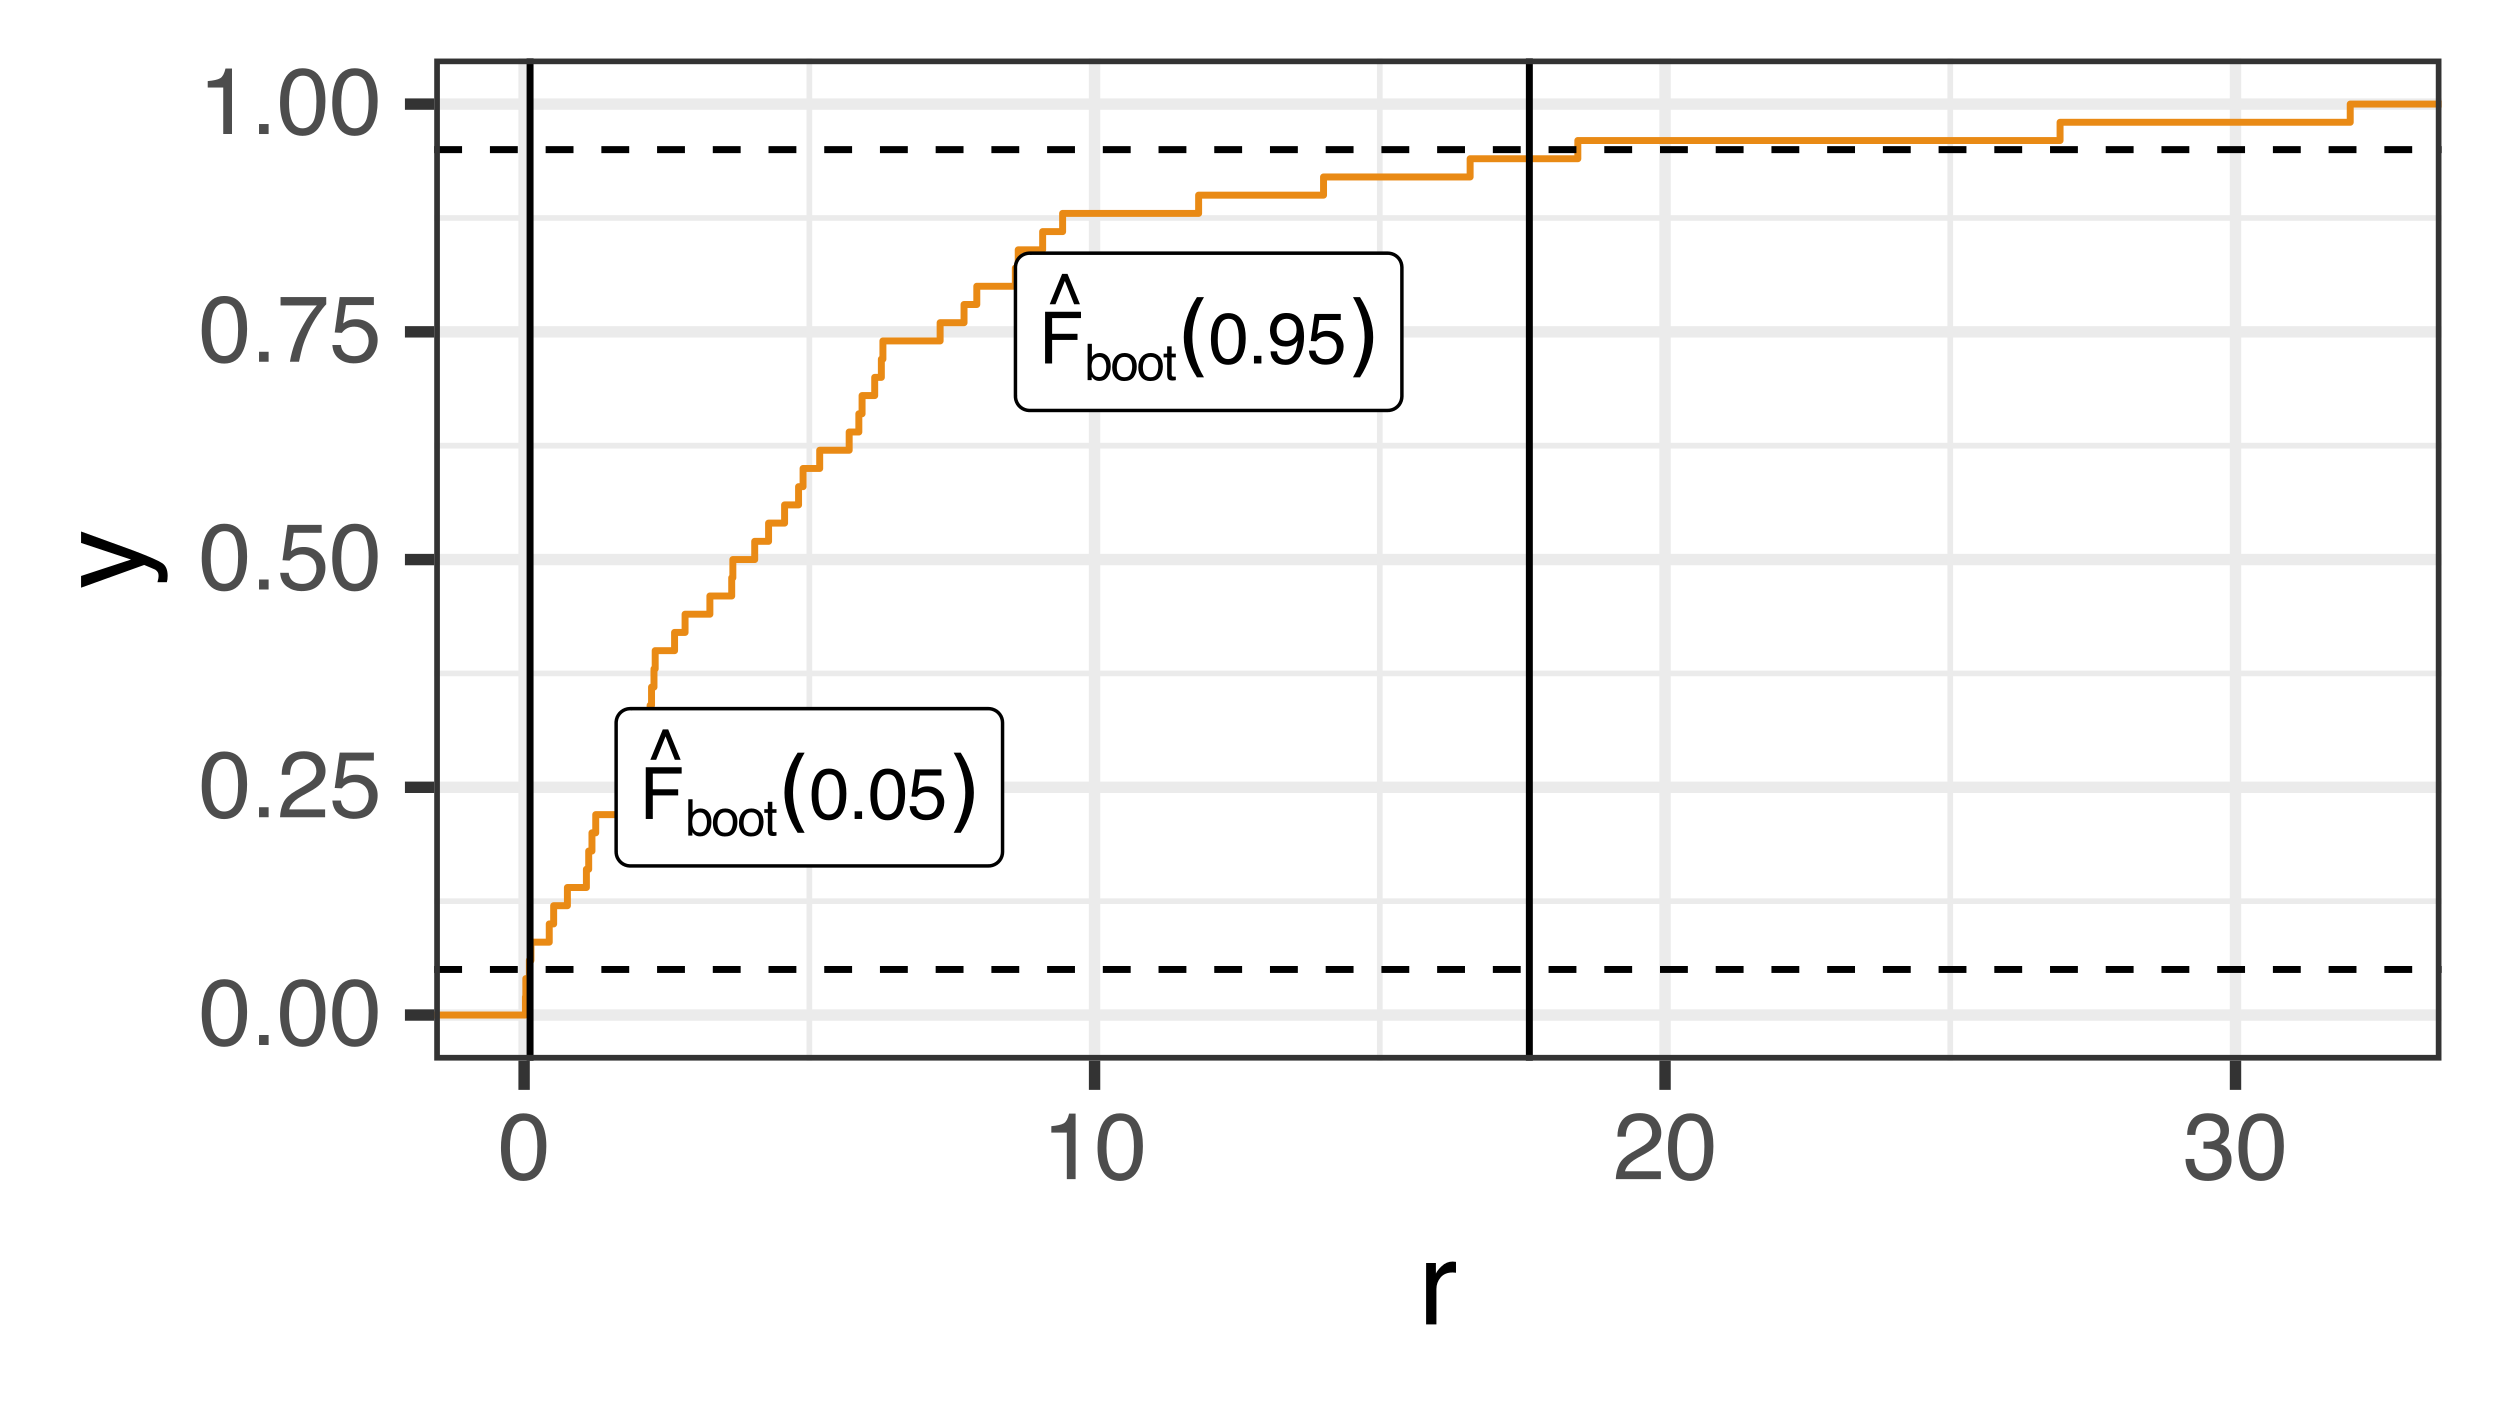 <?xml version="1.0" encoding="UTF-8"?>
<svg xmlns="http://www.w3.org/2000/svg" xmlns:xlink="http://www.w3.org/1999/xlink" width="383" height="216" viewBox="0 0 383 216">
<defs>
<g>
<g id="glyph-0-0">
<path d="M 0.359 0 L 0.359 -7.922 L 6.641 -7.922 L 6.641 0 Z M 5.656 -1 L 5.656 -6.938 L 1.344 -6.938 L 1.344 -1 Z M 5.656 -1 "/>
</g>
<g id="glyph-0-1">
<path d="M 0.938 -7.922 L 6.438 -7.922 L 6.438 -6.953 L 2.016 -6.953 L 2.016 -4.547 L 5.906 -4.547 L 5.906 -3.609 L 2.016 -3.609 L 2.016 0 L 0.938 0 Z M 0.938 -7.922 "/>
</g>
<g id="glyph-0-2">
<path d="M 3.375 -7.922 L 5.281 -3.266 L 4.391 -3.266 L 2.969 -6.844 L 1.531 -3.266 L 0.641 -3.266 L 2.547 -7.922 Z M 3.375 -7.922 "/>
</g>
<g id="glyph-0-3">
<path d="M 2.984 -7.719 C 3.984 -7.719 4.707 -7.305 5.156 -6.484 C 5.5 -5.848 5.672 -4.977 5.672 -3.875 C 5.672 -2.82 5.516 -1.953 5.203 -1.266 C 4.754 -0.285 4.016 0.203 2.984 0.203 C 2.055 0.203 1.363 -0.195 0.906 -1 C 0.531 -1.664 0.344 -2.566 0.344 -3.703 C 0.344 -4.578 0.457 -5.332 0.688 -5.969 C 1.113 -7.133 1.879 -7.719 2.984 -7.719 Z M 2.984 -0.672 C 3.484 -0.672 3.879 -0.895 4.172 -1.344 C 4.473 -1.789 4.625 -2.617 4.625 -3.828 C 4.625 -4.711 4.516 -5.438 4.297 -6 C 4.086 -6.562 3.672 -6.844 3.047 -6.844 C 2.473 -6.844 2.051 -6.57 1.781 -6.031 C 1.52 -5.5 1.391 -4.711 1.391 -3.672 C 1.391 -2.879 1.477 -2.242 1.656 -1.766 C 1.906 -1.035 2.348 -0.672 2.984 -0.672 Z M 2.984 -0.672 "/>
</g>
<g id="glyph-0-4">
<path d="M 0.938 -1.172 L 2.078 -1.172 L 2.078 0 L 0.938 0 Z M 0.938 -1.172 "/>
</g>
<g id="glyph-0-5">
<path d="M 1.359 -1.969 C 1.43 -1.414 1.691 -1.031 2.141 -0.812 C 2.367 -0.707 2.633 -0.656 2.938 -0.656 C 3.508 -0.656 3.93 -0.836 4.203 -1.203 C 4.484 -1.578 4.625 -1.984 4.625 -2.422 C 4.625 -2.961 4.457 -3.379 4.125 -3.672 C 3.801 -3.973 3.41 -4.125 2.953 -4.125 C 2.617 -4.125 2.332 -4.055 2.094 -3.922 C 1.852 -3.797 1.648 -3.617 1.484 -3.391 L 0.641 -3.438 L 1.219 -7.594 L 5.234 -7.594 L 5.234 -6.656 L 1.953 -6.656 L 1.625 -4.516 C 1.801 -4.648 1.973 -4.75 2.141 -4.812 C 2.422 -4.938 2.754 -5 3.141 -5 C 3.848 -5 4.445 -4.77 4.938 -4.312 C 5.426 -3.852 5.672 -3.273 5.672 -2.578 C 5.672 -1.848 5.445 -1.203 5 -0.641 C 4.551 -0.086 3.832 0.188 2.844 0.188 C 2.207 0.188 1.645 0.008 1.156 -0.344 C 0.676 -0.695 0.41 -1.238 0.359 -1.969 Z M 1.359 -1.969 "/>
</g>
<g id="glyph-0-6">
<path d="M 1.469 -1.859 C 1.5 -1.328 1.707 -0.957 2.094 -0.75 C 2.289 -0.645 2.508 -0.594 2.75 -0.594 C 3.219 -0.594 3.613 -0.785 3.938 -1.172 C 4.27 -1.555 4.504 -2.344 4.641 -3.531 C 4.422 -3.188 4.148 -2.941 3.828 -2.797 C 3.516 -2.66 3.176 -2.594 2.812 -2.594 C 2.062 -2.594 1.469 -2.82 1.031 -3.281 C 0.602 -3.75 0.391 -4.352 0.391 -5.094 C 0.391 -5.789 0.602 -6.406 1.031 -6.938 C 1.457 -7.469 2.086 -7.734 2.922 -7.734 C 4.055 -7.734 4.836 -7.227 5.266 -6.219 C 5.492 -5.656 5.609 -4.957 5.609 -4.125 C 5.609 -3.176 5.469 -2.336 5.188 -1.609 C 4.719 -0.391 3.922 0.219 2.797 0.219 C 2.035 0.219 1.457 0.02 1.062 -0.375 C 0.676 -0.77 0.484 -1.266 0.484 -1.859 Z M 2.938 -3.453 C 3.32 -3.453 3.672 -3.578 3.984 -3.828 C 4.305 -4.086 4.469 -4.531 4.469 -5.156 C 4.469 -5.727 4.32 -6.148 4.031 -6.422 C 3.75 -6.703 3.391 -6.844 2.953 -6.844 C 2.473 -6.844 2.094 -6.68 1.812 -6.359 C 1.539 -6.047 1.406 -5.625 1.406 -5.094 C 1.406 -4.594 1.523 -4.191 1.766 -3.891 C 2.016 -3.598 2.406 -3.453 2.938 -3.453 Z M 2.938 -3.453 "/>
</g>
<g id="glyph-1-0">
<path d="M 0.25 0 L 0.25 -5.547 L 4.656 -5.547 L 4.656 0 Z M 3.953 -0.688 L 3.953 -4.859 L 0.938 -4.859 L 0.938 -0.688 Z M 3.953 -0.688 "/>
</g>
<g id="glyph-1-1">
<path d="M 0.453 -5.562 L 1.109 -5.562 L 1.109 -3.547 C 1.254 -3.742 1.43 -3.895 1.641 -4 C 1.848 -4.102 2.07 -4.156 2.312 -4.156 C 2.812 -4.156 3.219 -3.977 3.531 -3.625 C 3.844 -3.281 4 -2.77 4 -2.094 C 4 -1.457 3.844 -0.926 3.531 -0.5 C 3.227 -0.082 2.801 0.125 2.25 0.125 C 1.945 0.125 1.691 0.051 1.484 -0.094 C 1.348 -0.188 1.211 -0.328 1.078 -0.516 L 1.078 0 L 0.453 0 Z M 2.219 -0.469 C 2.582 -0.469 2.852 -0.613 3.031 -0.906 C 3.219 -1.195 3.312 -1.582 3.312 -2.062 C 3.312 -2.488 3.219 -2.844 3.031 -3.125 C 2.852 -3.406 2.586 -3.547 2.234 -3.547 C 1.922 -3.547 1.645 -3.43 1.406 -3.203 C 1.176 -2.973 1.062 -2.594 1.062 -2.062 C 1.062 -1.688 1.113 -1.379 1.219 -1.141 C 1.395 -0.691 1.727 -0.469 2.219 -0.469 Z M 2.219 -0.469 "/>
</g>
<g id="glyph-1-2">
<path d="M 2.109 -0.438 C 2.555 -0.438 2.863 -0.609 3.031 -0.953 C 3.195 -1.297 3.281 -1.676 3.281 -2.094 C 3.281 -2.469 3.219 -2.773 3.094 -3.016 C 2.906 -3.379 2.578 -3.562 2.109 -3.562 C 1.691 -3.562 1.391 -3.398 1.203 -3.078 C 1.016 -2.766 0.922 -2.383 0.922 -1.938 C 0.922 -1.508 1.016 -1.148 1.203 -0.859 C 1.391 -0.578 1.691 -0.438 2.109 -0.438 Z M 2.125 -4.156 C 2.645 -4.156 3.082 -3.984 3.438 -3.641 C 3.801 -3.297 3.984 -2.785 3.984 -2.109 C 3.984 -1.453 3.828 -0.91 3.516 -0.484 C 3.203 -0.066 2.711 0.141 2.047 0.141 C 1.484 0.141 1.035 -0.047 0.703 -0.422 C 0.379 -0.797 0.219 -1.301 0.219 -1.938 C 0.219 -2.613 0.391 -3.148 0.734 -3.547 C 1.078 -3.953 1.539 -4.156 2.125 -4.156 Z M 2.109 -4.141 Z M 2.109 -4.141 "/>
</g>
<g id="glyph-1-3">
<path d="M 0.641 -5.172 L 1.328 -5.172 L 1.328 -4.047 L 1.969 -4.047 L 1.969 -3.484 L 1.328 -3.484 L 1.328 -0.844 C 1.328 -0.707 1.375 -0.613 1.469 -0.562 C 1.52 -0.539 1.609 -0.531 1.734 -0.531 C 1.766 -0.531 1.797 -0.531 1.828 -0.531 C 1.867 -0.531 1.914 -0.531 1.969 -0.531 L 1.969 0 C 1.883 0.02 1.801 0.035 1.719 0.047 C 1.633 0.055 1.547 0.062 1.453 0.062 C 1.129 0.062 0.91 -0.016 0.797 -0.172 C 0.691 -0.336 0.641 -0.551 0.641 -0.812 L 0.641 -3.484 L 0.094 -3.484 L 0.094 -4.047 L 0.641 -4.047 Z M 0.641 -5.172 "/>
</g>
<g id="glyph-2-0">
<path d="M 0.688 2.438 L 0.688 -9.734 L 7.578 -9.734 L 7.578 2.438 Z M 1.469 1.672 L 6.812 1.672 L 6.812 -8.953 L 1.469 -8.953 Z M 1.469 1.672 "/>
</g>
<g id="glyph-2-1">
<path d="M 4.281 -10.469 C 3.676 -9.438 3.227 -8.414 2.938 -7.406 C 2.645 -6.395 2.5 -5.367 2.5 -4.328 C 2.5 -3.297 2.645 -2.27 2.938 -1.25 C 3.227 -0.227 3.676 0.789 4.281 1.812 L 3.203 1.812 C 2.523 0.758 2.02 -0.273 1.688 -1.297 C 1.352 -2.316 1.188 -3.328 1.188 -4.328 C 1.188 -5.328 1.352 -6.332 1.688 -7.344 C 2.02 -8.363 2.523 -9.406 3.203 -10.469 Z M 4.281 -10.469 "/>
</g>
<g id="glyph-2-2">
<path d="M 1.109 -10.469 L 2.188 -10.469 C 2.852 -9.406 3.352 -8.363 3.688 -7.344 C 4.031 -6.332 4.203 -5.328 4.203 -4.328 C 4.203 -3.328 4.031 -2.316 3.688 -1.297 C 3.352 -0.273 2.852 0.758 2.188 1.812 L 1.109 1.812 C 1.703 0.789 2.145 -0.227 2.438 -1.25 C 2.738 -2.27 2.891 -3.297 2.891 -4.328 C 2.891 -5.367 2.738 -6.395 2.438 -7.406 C 2.145 -8.414 1.703 -9.438 1.109 -10.469 Z M 1.109 -10.469 "/>
</g>
<g id="glyph-3-0">
<path d="M 0.469 0 L 0.469 -10.328 L 8.672 -10.328 L 8.672 0 Z M 7.375 -1.297 L 7.375 -9.047 L 1.766 -9.047 L 1.766 -1.297 Z M 7.375 -1.297 "/>
</g>
<g id="glyph-3-1">
<path d="M 3.891 -10.078 C 5.203 -10.078 6.145 -9.539 6.719 -8.469 C 7.176 -7.633 7.406 -6.492 7.406 -5.047 C 7.406 -3.68 7.195 -2.551 6.781 -1.656 C 6.195 -0.363 5.234 0.281 3.891 0.281 C 2.68 0.281 1.781 -0.242 1.188 -1.297 C 0.695 -2.172 0.453 -3.348 0.453 -4.828 C 0.453 -5.973 0.598 -6.957 0.891 -7.781 C 1.441 -9.312 2.441 -10.078 3.891 -10.078 Z M 3.891 -0.875 C 4.547 -0.875 5.066 -1.164 5.453 -1.75 C 5.836 -2.332 6.031 -3.414 6.031 -5 C 6.031 -6.145 5.891 -7.086 5.609 -7.828 C 5.328 -8.566 4.781 -8.938 3.969 -8.938 C 3.227 -8.938 2.688 -8.582 2.344 -7.875 C 2 -7.176 1.828 -6.145 1.828 -4.781 C 1.828 -3.758 1.938 -2.938 2.156 -2.312 C 2.488 -1.352 3.066 -0.875 3.891 -0.875 Z M 3.891 -0.875 "/>
</g>
<g id="glyph-3-2">
<path d="M 1.234 -1.531 L 2.703 -1.531 L 2.703 0 L 1.234 0 Z M 1.234 -1.531 "/>
</g>
<g id="glyph-3-3">
<path d="M 0.453 0 C 0.492 -0.863 0.672 -1.617 0.984 -2.266 C 1.297 -2.91 1.906 -3.492 2.812 -4.016 L 4.172 -4.797 C 4.773 -5.148 5.195 -5.453 5.438 -5.703 C 5.82 -6.086 6.016 -6.531 6.016 -7.031 C 6.016 -7.613 5.836 -8.078 5.484 -8.422 C 5.129 -8.773 4.66 -8.953 4.078 -8.953 C 3.211 -8.953 2.613 -8.625 2.281 -7.969 C 2.102 -7.613 2.004 -7.125 1.984 -6.5 L 0.703 -6.5 C 0.711 -7.375 0.875 -8.086 1.188 -8.641 C 1.727 -9.617 2.695 -10.109 4.094 -10.109 C 5.238 -10.109 6.078 -9.797 6.609 -9.172 C 7.148 -8.547 7.422 -7.852 7.422 -7.094 C 7.422 -6.281 7.133 -5.586 6.562 -5.016 C 6.238 -4.68 5.648 -4.281 4.797 -3.812 L 3.828 -3.281 C 3.367 -3.02 3.008 -2.773 2.75 -2.547 C 2.281 -2.141 1.984 -1.691 1.859 -1.203 L 7.359 -1.203 L 7.359 0 Z M 0.453 0 "/>
</g>
<g id="glyph-3-4">
<path d="M 1.781 -2.562 C 1.863 -1.844 2.195 -1.344 2.781 -1.062 C 3.082 -0.926 3.43 -0.859 3.828 -0.859 C 4.578 -0.859 5.129 -1.098 5.484 -1.578 C 5.848 -2.055 6.031 -2.586 6.031 -3.172 C 6.031 -3.867 5.816 -4.41 5.391 -4.797 C 4.961 -5.18 4.445 -5.375 3.844 -5.375 C 3.406 -5.375 3.031 -5.289 2.719 -5.125 C 2.414 -4.957 2.148 -4.723 1.922 -4.422 L 0.828 -4.484 L 1.594 -9.906 L 6.828 -9.906 L 6.828 -8.688 L 2.547 -8.688 L 2.125 -5.875 C 2.352 -6.051 2.57 -6.188 2.781 -6.281 C 3.156 -6.438 3.594 -6.516 4.094 -6.516 C 5.008 -6.516 5.789 -6.219 6.438 -5.625 C 7.082 -5.031 7.406 -4.273 7.406 -3.359 C 7.406 -2.398 7.109 -1.555 6.516 -0.828 C 5.93 -0.109 4.992 0.25 3.703 0.25 C 2.879 0.25 2.148 0.02 1.516 -0.438 C 0.891 -0.895 0.539 -1.602 0.469 -2.562 Z M 1.781 -2.562 "/>
</g>
<g id="glyph-3-5">
<path d="M 7.531 -9.906 L 7.531 -8.797 C 7.207 -8.484 6.773 -7.938 6.234 -7.156 C 5.703 -6.383 5.227 -5.547 4.812 -4.641 C 4.406 -3.766 4.098 -2.969 3.891 -2.25 C 3.754 -1.781 3.578 -1.031 3.359 0 L 1.969 0 C 2.281 -1.926 2.984 -3.836 4.078 -5.734 C 4.711 -6.859 5.383 -7.82 6.094 -8.625 L 0.531 -8.625 L 0.531 -9.906 Z M 7.531 -9.906 "/>
</g>
<g id="glyph-3-6">
<path d="M 1.375 -7.125 L 1.375 -8.109 C 2.289 -8.191 2.926 -8.336 3.281 -8.547 C 3.645 -8.754 3.914 -9.25 4.094 -10.031 L 5.094 -10.031 L 5.094 0 L 3.75 0 L 3.75 -7.125 Z M 1.375 -7.125 "/>
</g>
<g id="glyph-3-7">
<path d="M 3.75 0.281 C 2.551 0.281 1.68 -0.047 1.141 -0.703 C 0.609 -1.359 0.344 -2.156 0.344 -3.094 L 1.672 -3.094 C 1.723 -2.445 1.844 -1.973 2.031 -1.672 C 2.363 -1.141 2.957 -0.875 3.812 -0.875 C 4.477 -0.875 5.008 -1.051 5.406 -1.406 C 5.812 -1.77 6.016 -2.234 6.016 -2.797 C 6.016 -3.484 5.801 -3.961 5.375 -4.234 C 4.957 -4.516 4.367 -4.656 3.609 -4.656 C 3.523 -4.656 3.441 -4.656 3.359 -4.656 C 3.273 -4.656 3.188 -4.656 3.094 -4.656 L 3.094 -5.766 C 3.227 -5.754 3.336 -5.742 3.422 -5.734 C 3.516 -5.734 3.613 -5.734 3.719 -5.734 C 4.188 -5.734 4.57 -5.805 4.875 -5.953 C 5.414 -6.223 5.688 -6.691 5.688 -7.359 C 5.688 -7.867 5.504 -8.258 5.141 -8.531 C 4.785 -8.801 4.375 -8.938 3.906 -8.938 C 3.062 -8.938 2.477 -8.656 2.156 -8.094 C 1.977 -7.781 1.875 -7.336 1.844 -6.766 L 0.594 -6.766 C 0.594 -7.516 0.742 -8.156 1.047 -8.688 C 1.566 -9.625 2.473 -10.094 3.766 -10.094 C 4.797 -10.094 5.594 -9.863 6.156 -9.406 C 6.719 -8.945 7 -8.285 7 -7.422 C 7 -6.797 6.832 -6.289 6.5 -5.906 C 6.289 -5.664 6.023 -5.477 5.703 -5.344 C 6.234 -5.195 6.645 -4.914 6.938 -4.5 C 7.238 -4.094 7.391 -3.586 7.391 -2.984 C 7.391 -2.023 7.07 -1.238 6.438 -0.625 C 5.801 -0.02 4.906 0.281 3.75 0.281 Z M 3.75 0.281 "/>
</g>
<g id="glyph-4-0">
<path d="M 0.578 0 L 0.578 -12.906 L 10.828 -12.906 L 10.828 0 Z M 9.219 -1.625 L 9.219 -11.297 L 2.203 -11.297 L 2.203 -1.625 Z M 9.219 -1.625 "/>
</g>
<g id="glyph-4-1">
<path d="M 1.203 -9.406 L 2.703 -9.406 L 2.703 -7.781 C 2.828 -8.102 3.129 -8.488 3.609 -8.938 C 4.086 -9.395 4.645 -9.625 5.281 -9.625 C 5.301 -9.625 5.348 -9.617 5.422 -9.609 C 5.492 -9.609 5.613 -9.598 5.781 -9.578 L 5.781 -7.906 C 5.688 -7.926 5.598 -7.938 5.516 -7.938 C 5.441 -7.945 5.359 -7.953 5.266 -7.953 C 4.461 -7.953 3.848 -7.695 3.422 -7.188 C 2.992 -6.676 2.781 -6.086 2.781 -5.422 L 2.781 0 L 1.203 0 Z M 1.203 -9.406 "/>
</g>
<g id="glyph-5-0">
<path d="M 0 -0.578 L -12.906 -0.578 L -12.906 -10.828 L 0 -10.828 Z M -1.625 -9.219 L -11.297 -9.219 L -11.297 -2.203 L -1.625 -2.203 Z M -1.625 -9.219 "/>
</g>
<g id="glyph-5-1">
<path d="M -9.406 -7.047 L -9.406 -8.797 C -8.812 -8.566 -7.438 -8.066 -5.281 -7.297 C -3.664 -6.723 -2.348 -6.242 -1.328 -5.859 C 1.078 -4.941 2.539 -4.297 3.062 -3.922 C 3.594 -3.547 3.859 -2.906 3.859 -2 C 3.859 -1.77 3.848 -1.594 3.828 -1.469 C 3.816 -1.352 3.785 -1.207 3.734 -1.031 L 2.297 -1.031 C 2.367 -1.312 2.414 -1.508 2.438 -1.625 C 2.457 -1.75 2.469 -1.859 2.469 -1.953 C 2.469 -2.254 2.414 -2.473 2.312 -2.609 C 2.219 -2.742 2.098 -2.859 1.953 -2.953 C 1.91 -2.984 1.672 -3.086 1.234 -3.266 C 0.805 -3.453 0.484 -3.586 0.266 -3.672 L -9.406 -0.188 L -9.406 -1.984 L -1.75 -4.5 Z M -9.641 -4.484 Z M -9.641 -4.484 "/>
</g>
</g>
<clipPath id="clip-0">
<path clip-rule="nonzero" d="M 66.52 8.965 L 374.035 8.965 L 374.035 162.48 L 66.52 162.48 Z M 66.52 8.965 "/>
</clipPath>
<clipPath id="clip-1">
<path clip-rule="nonzero" d="M 66.52 137 L 374.035 137 L 374.035 139 L 66.52 139 Z M 66.52 137 "/>
</clipPath>
<clipPath id="clip-2">
<path clip-rule="nonzero" d="M 66.52 102 L 374.035 102 L 374.035 104 L 66.52 104 Z M 66.52 102 "/>
</clipPath>
<clipPath id="clip-3">
<path clip-rule="nonzero" d="M 66.52 67 L 374.035 67 L 374.035 69 L 66.52 69 Z M 66.52 67 "/>
</clipPath>
<clipPath id="clip-4">
<path clip-rule="nonzero" d="M 66.52 32 L 374.035 32 L 374.035 34 L 66.52 34 Z M 66.52 32 "/>
</clipPath>
<clipPath id="clip-5">
<path clip-rule="nonzero" d="M 123 8.965 L 125 8.965 L 125 162.48 L 123 162.48 Z M 123 8.965 "/>
</clipPath>
<clipPath id="clip-6">
<path clip-rule="nonzero" d="M 210 8.965 L 212 8.965 L 212 162.48 L 210 162.48 Z M 210 8.965 "/>
</clipPath>
<clipPath id="clip-7">
<path clip-rule="nonzero" d="M 298 8.965 L 300 8.965 L 300 162.48 L 298 162.48 Z M 298 8.965 "/>
</clipPath>
<clipPath id="clip-8">
<path clip-rule="nonzero" d="M 66.52 154 L 374.035 154 L 374.035 157 L 66.52 157 Z M 66.52 154 "/>
</clipPath>
<clipPath id="clip-9">
<path clip-rule="nonzero" d="M 66.52 119 L 374.035 119 L 374.035 122 L 66.52 122 Z M 66.52 119 "/>
</clipPath>
<clipPath id="clip-10">
<path clip-rule="nonzero" d="M 66.52 84 L 374.035 84 L 374.035 87 L 66.52 87 Z M 66.52 84 "/>
</clipPath>
<clipPath id="clip-11">
<path clip-rule="nonzero" d="M 66.52 49 L 374.035 49 L 374.035 52 L 66.52 52 Z M 66.52 49 "/>
</clipPath>
<clipPath id="clip-12">
<path clip-rule="nonzero" d="M 66.52 15 L 374.035 15 L 374.035 17 L 66.52 17 Z M 66.52 15 "/>
</clipPath>
<clipPath id="clip-13">
<path clip-rule="nonzero" d="M 79 8.965 L 82 8.965 L 82 162.48 L 79 162.48 Z M 79 8.965 "/>
</clipPath>
<clipPath id="clip-14">
<path clip-rule="nonzero" d="M 166 8.965 L 169 8.965 L 169 162.48 L 166 162.48 Z M 166 8.965 "/>
</clipPath>
<clipPath id="clip-15">
<path clip-rule="nonzero" d="M 254 8.965 L 256 8.965 L 256 162.48 L 254 162.48 Z M 254 8.965 "/>
</clipPath>
<clipPath id="clip-16">
<path clip-rule="nonzero" d="M 341 8.965 L 344 8.965 L 344 162.48 L 341 162.48 Z M 341 8.965 "/>
</clipPath>
<clipPath id="clip-17">
<path clip-rule="nonzero" d="M 66.52 15 L 374.035 15 L 374.035 157 L 66.52 157 Z M 66.52 15 "/>
</clipPath>
<clipPath id="clip-18">
<path clip-rule="nonzero" d="M 80 8.965 L 82 8.965 L 82 162.48 L 80 162.48 Z M 80 8.965 "/>
</clipPath>
<clipPath id="clip-19">
<path clip-rule="nonzero" d="M 233 8.965 L 235 8.965 L 235 162.48 L 233 162.48 Z M 233 8.965 "/>
</clipPath>
<clipPath id="clip-20">
<path clip-rule="nonzero" d="M 66.52 147 L 374.035 147 L 374.035 150 L 66.52 150 Z M 66.52 147 "/>
</clipPath>
<clipPath id="clip-21">
<path clip-rule="nonzero" d="M 66.52 22 L 374.035 22 L 374.035 24 L 66.52 24 Z M 66.52 22 "/>
</clipPath>
<clipPath id="clip-22">
<path clip-rule="nonzero" d="M 66.52 8.965 L 374.035 8.965 L 374.035 162.48 L 66.52 162.48 Z M 66.52 8.965 "/>
</clipPath>
</defs>
<rect x="-38.3" y="-21.6" width="459.6" height="259.2" fill="rgb(100%, 100%, 100%)" fill-opacity="1"/>
<rect x="-38.3" y="-21.6" width="459.6" height="259.2" fill="rgb(100%, 100%, 100%)" fill-opacity="1"/>
<path fill="none" stroke-width="1.746" stroke-linecap="round" stroke-linejoin="round" stroke="rgb(100%, 100%, 100%)" stroke-opacity="1" stroke-miterlimit="10" d="M 0 216 L 383 216 L 383 0 L 0 0 Z M 0 216 "/>
<g clip-path="url(#clip-0)">
<path fill-rule="nonzero" fill="rgb(100%, 100%, 100%)" fill-opacity="1" d="M 66.52 162.48 L 374.035 162.48 L 374.035 8.965 L 66.52 8.965 Z M 66.52 162.48 "/>
</g>
<g clip-path="url(#clip-1)">
<path fill="none" stroke-width="0.873" stroke-linecap="butt" stroke-linejoin="round" stroke="rgb(92.157%, 92.157%, 92.157%)" stroke-opacity="1" stroke-miterlimit="10" d="M 66.52 138.059 L 374.035 138.059 "/>
</g>
<g clip-path="url(#clip-2)">
<path fill="none" stroke-width="0.873" stroke-linecap="butt" stroke-linejoin="round" stroke="rgb(92.157%, 92.157%, 92.157%)" stroke-opacity="1" stroke-miterlimit="10" d="M 66.52 103.168 L 374.035 103.168 "/>
</g>
<g clip-path="url(#clip-3)">
<path fill="none" stroke-width="0.873" stroke-linecap="butt" stroke-linejoin="round" stroke="rgb(92.157%, 92.157%, 92.157%)" stroke-opacity="1" stroke-miterlimit="10" d="M 66.52 68.277 L 374.035 68.277 "/>
</g>
<g clip-path="url(#clip-4)">
<path fill="none" stroke-width="0.873" stroke-linecap="butt" stroke-linejoin="round" stroke="rgb(92.157%, 92.157%, 92.157%)" stroke-opacity="1" stroke-miterlimit="10" d="M 66.52 33.391 L 374.035 33.391 "/>
</g>
<g clip-path="url(#clip-5)">
<path fill="none" stroke-width="0.873" stroke-linecap="butt" stroke-linejoin="round" stroke="rgb(92.157%, 92.157%, 92.157%)" stroke-opacity="1" stroke-miterlimit="10" d="M 123.992 162.48 L 123.992 8.965 "/>
</g>
<g clip-path="url(#clip-6)">
<path fill="none" stroke-width="0.873" stroke-linecap="butt" stroke-linejoin="round" stroke="rgb(92.157%, 92.157%, 92.157%)" stroke-opacity="1" stroke-miterlimit="10" d="M 211.387 162.48 L 211.387 8.965 "/>
</g>
<g clip-path="url(#clip-7)">
<path fill="none" stroke-width="0.873" stroke-linecap="butt" stroke-linejoin="round" stroke="rgb(92.157%, 92.157%, 92.157%)" stroke-opacity="1" stroke-miterlimit="10" d="M 298.781 162.48 L 298.781 8.965 "/>
</g>
<g clip-path="url(#clip-8)">
<path fill="none" stroke-width="1.746" stroke-linecap="butt" stroke-linejoin="round" stroke="rgb(92.157%, 92.157%, 92.157%)" stroke-opacity="1" stroke-miterlimit="10" d="M 66.52 155.504 L 374.035 155.504 "/>
</g>
<g clip-path="url(#clip-9)">
<path fill="none" stroke-width="1.746" stroke-linecap="butt" stroke-linejoin="round" stroke="rgb(92.157%, 92.157%, 92.157%)" stroke-opacity="1" stroke-miterlimit="10" d="M 66.52 120.613 L 374.035 120.613 "/>
</g>
<g clip-path="url(#clip-10)">
<path fill="none" stroke-width="1.746" stroke-linecap="butt" stroke-linejoin="round" stroke="rgb(92.157%, 92.157%, 92.157%)" stroke-opacity="1" stroke-miterlimit="10" d="M 66.52 85.723 L 374.035 85.723 "/>
</g>
<g clip-path="url(#clip-11)">
<path fill="none" stroke-width="1.746" stroke-linecap="butt" stroke-linejoin="round" stroke="rgb(92.157%, 92.157%, 92.157%)" stroke-opacity="1" stroke-miterlimit="10" d="M 66.52 50.832 L 374.035 50.832 "/>
</g>
<g clip-path="url(#clip-12)">
<path fill="none" stroke-width="1.746" stroke-linecap="butt" stroke-linejoin="round" stroke="rgb(92.157%, 92.157%, 92.157%)" stroke-opacity="1" stroke-miterlimit="10" d="M 66.52 15.945 L 374.035 15.945 "/>
</g>
<g clip-path="url(#clip-13)">
<path fill="none" stroke-width="1.746" stroke-linecap="butt" stroke-linejoin="round" stroke="rgb(92.157%, 92.157%, 92.157%)" stroke-opacity="1" stroke-miterlimit="10" d="M 80.293 162.48 L 80.293 8.965 "/>
</g>
<g clip-path="url(#clip-14)">
<path fill="none" stroke-width="1.746" stroke-linecap="butt" stroke-linejoin="round" stroke="rgb(92.157%, 92.157%, 92.157%)" stroke-opacity="1" stroke-miterlimit="10" d="M 167.688 162.48 L 167.688 8.965 "/>
</g>
<g clip-path="url(#clip-15)">
<path fill="none" stroke-width="1.746" stroke-linecap="butt" stroke-linejoin="round" stroke="rgb(92.157%, 92.157%, 92.157%)" stroke-opacity="1" stroke-miterlimit="10" d="M 255.086 162.48 L 255.086 8.965 "/>
</g>
<g clip-path="url(#clip-16)">
<path fill="none" stroke-width="1.746" stroke-linecap="butt" stroke-linejoin="round" stroke="rgb(92.157%, 92.157%, 92.157%)" stroke-opacity="1" stroke-miterlimit="10" d="M 342.48 162.48 L 342.48 8.965 "/>
</g>
<g clip-path="url(#clip-17)">
<path fill="none" stroke-width="1.067" stroke-linecap="butt" stroke-linejoin="round" stroke="rgb(91.373%, 54.118%, 8.235%)" stroke-opacity="1" stroke-miterlimit="10" d="M 66.52 155.504 L 80.496 155.504 L 80.496 152.711 L 80.555 152.711 L 80.555 149.922 L 81.098 149.922 L 81.098 147.129 L 81.34 147.129 L 81.34 144.34 L 84.145 144.34 L 84.145 141.547 L 84.82 141.547 L 84.82 138.754 L 86.926 138.754 L 86.926 135.965 L 89.836 135.965 L 89.836 133.172 L 90.188 133.172 L 90.188 130.383 L 90.688 130.383 L 90.688 127.59 L 91.266 127.59 L 91.266 124.801 L 95.605 124.801 L 95.605 122.008 L 95.75 122.008 L 95.75 119.219 L 96.184 119.219 L 96.184 116.426 L 97.645 116.426 L 97.645 113.637 L 98.992 113.637 L 98.992 110.844 L 99.598 110.844 L 99.598 108.055 L 99.816 108.055 L 99.816 105.262 L 100.191 105.262 L 100.191 102.469 L 100.375 102.469 L 100.375 99.68 L 103.344 99.68 L 103.344 96.887 L 104.953 96.887 L 104.953 94.098 L 108.754 94.098 L 108.754 91.305 L 112.098 91.305 L 112.098 88.516 L 112.273 88.516 L 112.273 85.723 L 115.621 85.723 L 115.621 82.934 L 117.746 82.934 L 117.746 80.141 L 120.199 80.141 L 120.199 77.352 L 122.34 77.352 L 122.34 74.559 L 123.031 74.559 L 123.031 71.77 L 125.578 71.77 L 125.578 68.977 L 130.094 68.977 L 130.094 66.184 L 131.574 66.184 L 131.574 63.395 L 132.07 63.395 L 132.07 60.602 L 134.004 60.602 L 134.004 57.812 L 135.023 57.812 L 135.023 55.02 L 135.262 55.02 L 135.262 52.23 L 144.027 52.23 L 144.027 49.438 L 147.691 49.438 L 147.691 46.648 L 149.645 46.648 L 149.645 43.855 L 155.547 43.855 L 155.547 41.066 L 155.992 41.066 L 155.992 38.273 L 159.734 38.273 L 159.734 35.484 L 162.793 35.484 L 162.793 32.691 L 183.629 32.691 L 183.629 29.898 L 202.766 29.898 L 202.766 27.109 L 225.223 27.109 L 225.223 24.316 L 241.723 24.316 L 241.723 21.527 L 315.602 21.527 L 315.602 18.734 L 360.055 18.734 L 360.055 15.945 L 374.035 15.945 "/>
</g>
<g clip-path="url(#clip-18)">
<path fill="none" stroke-width="1.067" stroke-linecap="butt" stroke-linejoin="round" stroke="rgb(0%, 0%, 0%)" stroke-opacity="1" stroke-miterlimit="10" d="M 81.207 162.48 L 81.207 8.965 "/>
</g>
<g clip-path="url(#clip-19)">
<path fill="none" stroke-width="1.067" stroke-linecap="butt" stroke-linejoin="round" stroke="rgb(0%, 0%, 0%)" stroke-opacity="1" stroke-miterlimit="10" d="M 234.297 162.48 L 234.297 8.965 "/>
</g>
<g clip-path="url(#clip-20)">
<path fill="none" stroke-width="1.067" stroke-linecap="butt" stroke-linejoin="round" stroke="rgb(0%, 0%, 0%)" stroke-opacity="1" stroke-dasharray="4.268 4.268" stroke-miterlimit="10" d="M 66.52 148.523 L 374.035 148.523 "/>
</g>
<g clip-path="url(#clip-21)">
<path fill="none" stroke-width="1.067" stroke-linecap="butt" stroke-linejoin="round" stroke="rgb(0%, 0%, 0%)" stroke-opacity="1" stroke-dasharray="4.268 4.268" stroke-miterlimit="10" d="M 66.52 22.922 L 374.035 22.922 "/>
</g>
<path fill-rule="nonzero" fill="rgb(100%, 100%, 100%)" fill-opacity="1" stroke-width="0.533" stroke-linecap="round" stroke-linejoin="round" stroke="rgb(0%, 0%, 0%)" stroke-opacity="1" stroke-miterlimit="10" d="M 96.551 132.664 L 151.43 132.664 L 151.344 132.66 L 151.691 132.648 L 152.031 132.578 L 152.355 132.453 L 152.656 132.281 L 152.926 132.062 L 153.156 131.801 L 153.344 131.508 L 153.48 131.188 L 153.562 130.852 L 153.59 130.504 L 153.59 110.723 L 153.562 110.375 L 153.48 110.039 L 153.344 109.719 L 153.156 109.426 L 152.926 109.164 L 152.656 108.945 L 152.355 108.773 L 152.031 108.648 L 151.691 108.578 L 151.43 108.562 L 96.551 108.562 L 96.812 108.578 L 96.465 108.566 L 96.117 108.605 L 95.785 108.703 L 95.469 108.852 L 95.184 109.051 L 94.934 109.289 L 94.727 109.57 L 94.562 109.875 L 94.453 110.207 L 94.398 110.551 L 94.391 110.723 L 94.391 130.504 L 94.398 130.328 L 94.398 130.676 L 94.453 131.02 L 94.562 131.352 L 94.727 131.656 L 94.934 131.934 L 95.184 132.176 L 95.469 132.375 L 95.785 132.523 L 96.117 132.621 L 96.465 132.66 Z M 96.551 132.664 "/>
<g fill="rgb(0%, 0%, 0%)" fill-opacity="1">
<use xlink:href="#glyph-0-1" x="97.992" y="125.465"/>
</g>
<g fill="rgb(0%, 0%, 0%)" fill-opacity="1">
<use xlink:href="#glyph-0-2" x="98.992" y="119.664"/>
</g>
<g fill="rgb(0%, 0%, 0%)" fill-opacity="1">
<use xlink:href="#glyph-1-1" x="104.992" y="128.012"/>
</g>
<g fill="rgb(0%, 0%, 0%)" fill-opacity="1">
<use xlink:href="#glyph-1-2" x="108.992" y="128.012"/>
</g>
<g fill="rgb(0%, 0%, 0%)" fill-opacity="1">
<use xlink:href="#glyph-1-2" x="112.992" y="128.012"/>
</g>
<g fill="rgb(0%, 0%, 0%)" fill-opacity="1">
<use xlink:href="#glyph-1-3" x="116.992" y="128.012"/>
</g>
<g fill="rgb(0%, 0%, 0%)" fill-opacity="1">
<use xlink:href="#glyph-2-1" x="118.992" y="125.774"/>
</g>
<g fill="rgb(0%, 0%, 0%)" fill-opacity="1">
<use xlink:href="#glyph-0-3" x="123.992" y="125.465"/>
<use xlink:href="#glyph-0-4" x="129.992" y="125.465"/>
<use xlink:href="#glyph-0-3" x="132.992" y="125.465"/>
<use xlink:href="#glyph-0-5" x="138.992" y="125.465"/>
</g>
<g fill="rgb(0%, 0%, 0%)" fill-opacity="1">
<use xlink:href="#glyph-2-2" x="144.992" y="125.774"/>
</g>
<path fill-rule="nonzero" fill="rgb(100%, 100%, 100%)" fill-opacity="1" stroke-width="0.533" stroke-linecap="round" stroke-linejoin="round" stroke="rgb(0%, 0%, 0%)" stroke-opacity="1" stroke-miterlimit="10" d="M 157.727 62.883 L 212.609 62.883 L 212.52 62.883 L 212.867 62.867 L 213.207 62.797 L 213.535 62.676 L 213.836 62.5 L 214.105 62.281 L 214.336 62.023 L 214.52 61.727 L 214.656 61.406 L 214.738 61.07 L 214.77 60.723 L 214.77 40.945 L 214.738 40.598 L 214.656 40.262 L 214.52 39.941 L 214.336 39.645 L 214.105 39.387 L 213.836 39.168 L 213.535 38.992 L 213.207 38.871 L 212.867 38.801 L 212.609 38.785 L 157.727 38.785 L 157.988 38.801 L 157.641 38.785 L 157.297 38.828 L 156.961 38.926 L 156.648 39.074 L 156.363 39.27 L 156.109 39.512 L 155.902 39.789 L 155.742 40.098 L 155.629 40.426 L 155.574 40.77 L 155.566 40.945 L 155.566 60.723 L 155.574 60.551 L 155.574 60.898 L 155.629 61.242 L 155.742 61.57 L 155.902 61.879 L 156.109 62.156 L 156.363 62.398 L 156.648 62.594 L 156.961 62.742 L 157.297 62.84 L 157.641 62.883 Z M 157.727 62.883 "/>
<g fill="rgb(0%, 0%, 0%)" fill-opacity="1">
<use xlink:href="#glyph-0-1" x="159.168" y="55.684"/>
</g>
<g fill="rgb(0%, 0%, 0%)" fill-opacity="1">
<use xlink:href="#glyph-0-2" x="160.168" y="49.883"/>
</g>
<g fill="rgb(0%, 0%, 0%)" fill-opacity="1">
<use xlink:href="#glyph-1-1" x="166.168" y="58.234"/>
</g>
<g fill="rgb(0%, 0%, 0%)" fill-opacity="1">
<use xlink:href="#glyph-1-2" x="170.168" y="58.234"/>
</g>
<g fill="rgb(0%, 0%, 0%)" fill-opacity="1">
<use xlink:href="#glyph-1-2" x="174.168" y="58.234"/>
</g>
<g fill="rgb(0%, 0%, 0%)" fill-opacity="1">
<use xlink:href="#glyph-1-3" x="178.168" y="58.234"/>
</g>
<g fill="rgb(0%, 0%, 0%)" fill-opacity="1">
<use xlink:href="#glyph-2-1" x="180.168" y="55.993"/>
</g>
<g fill="rgb(0%, 0%, 0%)" fill-opacity="1">
<use xlink:href="#glyph-0-3" x="185.168" y="55.684"/>
<use xlink:href="#glyph-0-4" x="191.168" y="55.684"/>
<use xlink:href="#glyph-0-6" x="194.168" y="55.684"/>
<use xlink:href="#glyph-0-5" x="200.168" y="55.684"/>
</g>
<g fill="rgb(0%, 0%, 0%)" fill-opacity="1">
<use xlink:href="#glyph-2-2" x="206.168" y="55.993"/>
</g>
<g clip-path="url(#clip-22)">
<path fill="none" stroke-width="1.746" stroke-linecap="round" stroke-linejoin="round" stroke="rgb(20%, 20%, 20%)" stroke-opacity="1" stroke-miterlimit="10" d="M 66.52 162.48 L 374.035 162.48 L 374.035 8.965 L 66.52 8.965 Z M 66.52 162.48 "/>
</g>
<g fill="rgb(30.196%, 30.196%, 30.196%)" fill-opacity="1">
<use xlink:href="#glyph-3-1" x="30.449" y="160.092"/>
<use xlink:href="#glyph-3-2" x="38.449" y="160.092"/>
<use xlink:href="#glyph-3-1" x="42.449" y="160.092"/>
<use xlink:href="#glyph-3-1" x="50.449" y="160.092"/>
</g>
<g fill="rgb(30.196%, 30.196%, 30.196%)" fill-opacity="1">
<use xlink:href="#glyph-3-1" x="30.449" y="125.201"/>
<use xlink:href="#glyph-3-2" x="38.449" y="125.201"/>
<use xlink:href="#glyph-3-3" x="42.449" y="125.201"/>
<use xlink:href="#glyph-3-4" x="50.449" y="125.201"/>
</g>
<g fill="rgb(30.196%, 30.196%, 30.196%)" fill-opacity="1">
<use xlink:href="#glyph-3-1" x="30.449" y="90.311"/>
<use xlink:href="#glyph-3-2" x="38.449" y="90.311"/>
<use xlink:href="#glyph-3-4" x="42.449" y="90.311"/>
<use xlink:href="#glyph-3-1" x="50.449" y="90.311"/>
</g>
<g fill="rgb(30.196%, 30.196%, 30.196%)" fill-opacity="1">
<use xlink:href="#glyph-3-1" x="30.449" y="55.42"/>
<use xlink:href="#glyph-3-2" x="38.449" y="55.42"/>
<use xlink:href="#glyph-3-5" x="42.449" y="55.42"/>
<use xlink:href="#glyph-3-4" x="50.449" y="55.42"/>
</g>
<g fill="rgb(30.196%, 30.196%, 30.196%)" fill-opacity="1">
<use xlink:href="#glyph-3-6" x="30.449" y="20.533"/>
<use xlink:href="#glyph-3-2" x="38.449" y="20.533"/>
<use xlink:href="#glyph-3-1" x="42.449" y="20.533"/>
<use xlink:href="#glyph-3-1" x="50.449" y="20.533"/>
</g>
<path fill="none" stroke-width="1.746" stroke-linecap="butt" stroke-linejoin="round" stroke="rgb(20%, 20%, 20%)" stroke-opacity="1" stroke-miterlimit="10" d="M 62.035 155.504 L 66.52 155.504 "/>
<path fill="none" stroke-width="1.746" stroke-linecap="butt" stroke-linejoin="round" stroke="rgb(20%, 20%, 20%)" stroke-opacity="1" stroke-miterlimit="10" d="M 62.035 120.613 L 66.52 120.613 "/>
<path fill="none" stroke-width="1.746" stroke-linecap="butt" stroke-linejoin="round" stroke="rgb(20%, 20%, 20%)" stroke-opacity="1" stroke-miterlimit="10" d="M 62.035 85.723 L 66.52 85.723 "/>
<path fill="none" stroke-width="1.746" stroke-linecap="butt" stroke-linejoin="round" stroke="rgb(20%, 20%, 20%)" stroke-opacity="1" stroke-miterlimit="10" d="M 62.035 50.832 L 66.52 50.832 "/>
<path fill="none" stroke-width="1.746" stroke-linecap="butt" stroke-linejoin="round" stroke="rgb(20%, 20%, 20%)" stroke-opacity="1" stroke-miterlimit="10" d="M 62.035 15.945 L 66.52 15.945 "/>
<path fill="none" stroke-width="1.746" stroke-linecap="butt" stroke-linejoin="round" stroke="rgb(20%, 20%, 20%)" stroke-opacity="1" stroke-miterlimit="10" d="M 80.293 166.965 L 80.293 162.48 "/>
<path fill="none" stroke-width="1.746" stroke-linecap="butt" stroke-linejoin="round" stroke="rgb(20%, 20%, 20%)" stroke-opacity="1" stroke-miterlimit="10" d="M 167.688 166.965 L 167.688 162.48 "/>
<path fill="none" stroke-width="1.746" stroke-linecap="butt" stroke-linejoin="round" stroke="rgb(20%, 20%, 20%)" stroke-opacity="1" stroke-miterlimit="10" d="M 255.086 166.965 L 255.086 162.48 "/>
<path fill="none" stroke-width="1.746" stroke-linecap="butt" stroke-linejoin="round" stroke="rgb(20%, 20%, 20%)" stroke-opacity="1" stroke-miterlimit="10" d="M 342.48 166.965 L 342.48 162.48 "/>
<g fill="rgb(30.196%, 30.196%, 30.196%)" fill-opacity="1">
<use xlink:href="#glyph-3-1" x="76.293" y="180.639"/>
</g>
<g fill="rgb(30.196%, 30.196%, 30.196%)" fill-opacity="1">
<use xlink:href="#glyph-3-6" x="159.688" y="180.639"/>
<use xlink:href="#glyph-3-1" x="167.688" y="180.639"/>
</g>
<g fill="rgb(30.196%, 30.196%, 30.196%)" fill-opacity="1">
<use xlink:href="#glyph-3-3" x="247.086" y="180.639"/>
<use xlink:href="#glyph-3-1" x="255.086" y="180.639"/>
</g>
<g fill="rgb(30.196%, 30.196%, 30.196%)" fill-opacity="1">
<use xlink:href="#glyph-3-7" x="334.48" y="180.639"/>
<use xlink:href="#glyph-3-1" x="342.48" y="180.639"/>
</g>
<g fill="rgb(0%, 0%, 0%)" fill-opacity="1">
<use xlink:href="#glyph-4-1" x="217.277" y="202.896"/>
</g>
<g fill="rgb(0%, 0%, 0%)" fill-opacity="1">
<use xlink:href="#glyph-5-1" x="21.825" y="90.223"/>
</g>
</svg>

